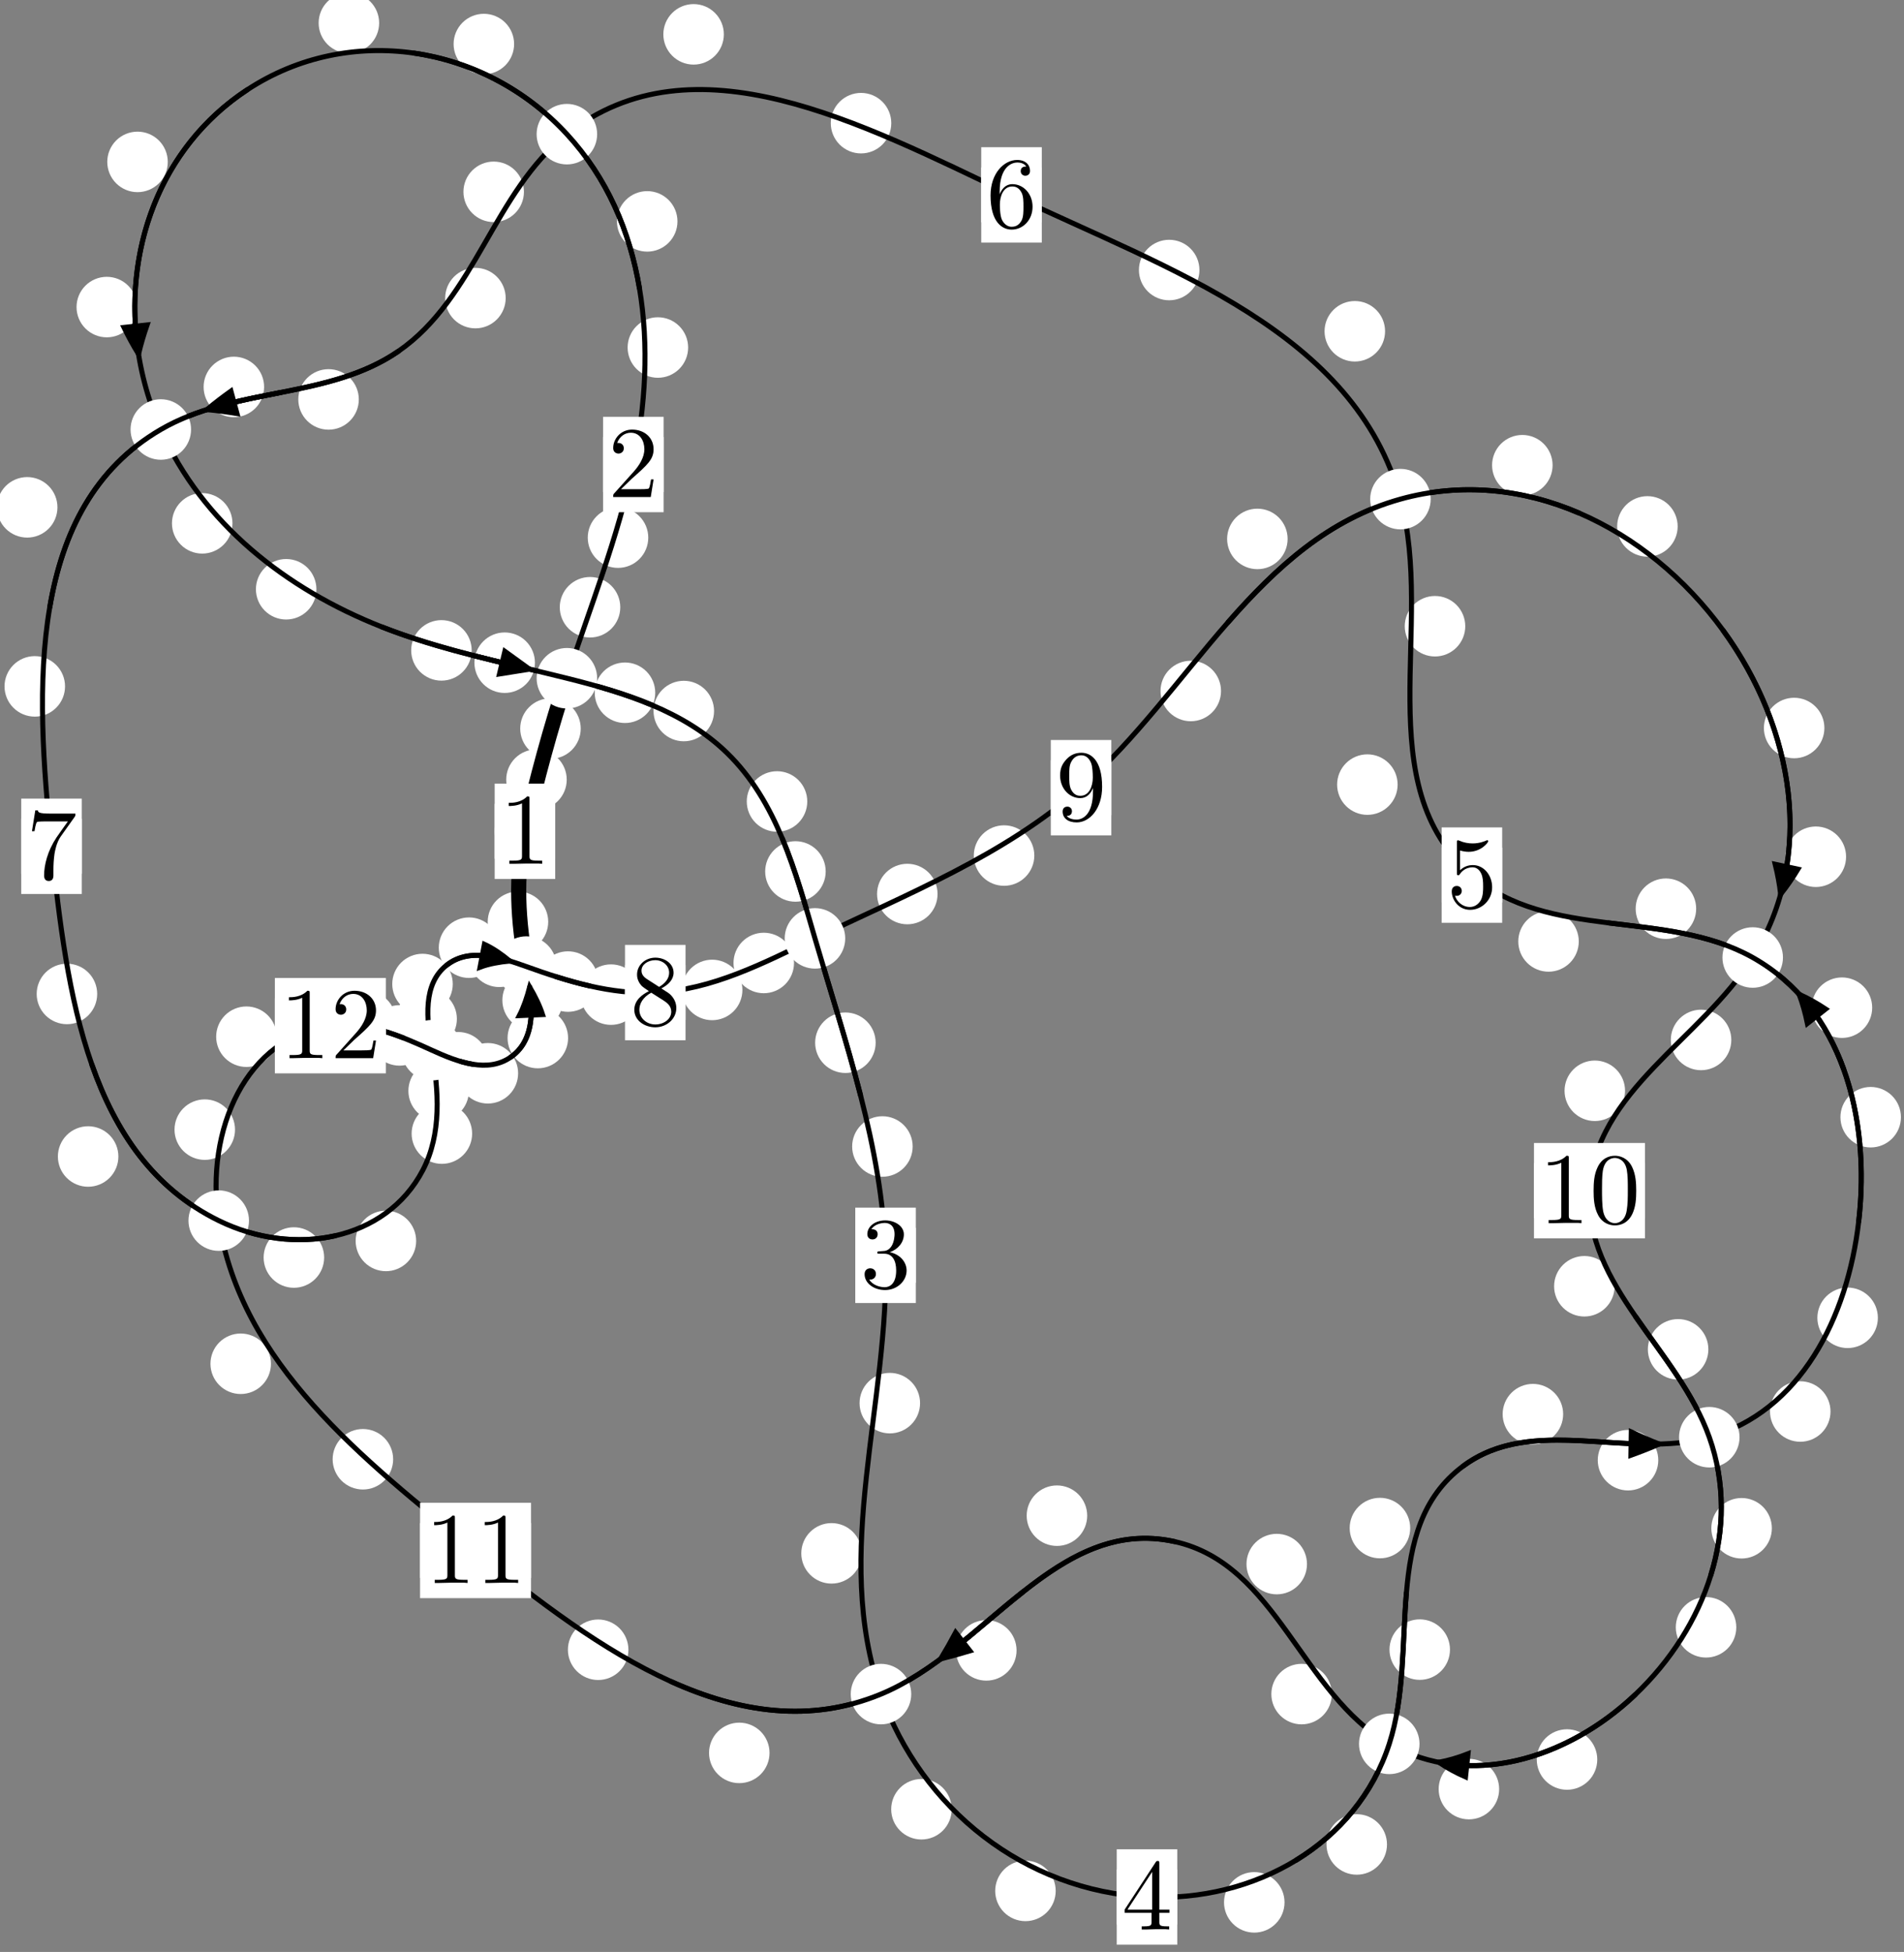 <?xml version="1.0"?>
<!-- Created by MetaPost 1.999 on 2021.07.05:2358 -->
<svg version="1.1" xmlns="http://www.w3.org/2000/svg" xmlns:xlink="http://www.w3.org/1999/xlink" width="188.089" height="192.823" viewBox="0 0 188.089 192.823">
<rect x="0" y="0" width="188.089" height="192.823" fill="#808080" stroke="none"/>
<!-- Original BoundingBox: -56.302109 -125.104782 131.786911 67.718460 -->
  <defs>
    <g transform="scale(0.01,0.01)" id="GLYPHcmr10_48">
      <path style="fill-rule: evenodd;" d="M460 -320C460 -400,455 -480,420 -554C374 -650,292 -666,250 -666C190 -666,117 -640,76 -547C44 -478,39 -400,39 -320C39 -245,43 -155,84 -79C127 2,200 22,249 22C303 22,379 1,423 -94C455 -163,460 -241,460 -320M249 -0C210 -0,151 -25,133 -121C122 -181,122 -273,122 -332C122 -396,122 -462,130 -516C149 -635,224 -644,249 -644C282 -644,348 -626,367 -527C377 -471,377 -395,377 -332C377 -257,377 -189,366 -125C351 -30,294 -0,249 -0"></path>
    </g>
    <g transform="scale(0.01,0.01)" id="GLYPHcmr10_49">
      <path style="fill-rule: evenodd;" d="M294 -640C294 -664,294 -666,271 -666C209 -602,121 -602,89 -602L89 -571C109 -571,168 -571,220 -597L220 -79C220 -43,217 -31,127 -31L95 -31L95 -0L257 -0L130 -3L217 -3L257 -3L297 -3L384 -3L419 -0L419 -31L387 -31C297 -31,294 -42,294 -79"></path>
    </g>
    <g transform="scale(0.01,0.01)" id="GLYPHcmr10_50">
      <path style="fill-rule: evenodd;" d="M127 -77L233 -180C389 -318,449 -372,449 -472C449 -586,359 -666,237 -666C124 -666,50 -574,50 -485C50 -429,100 -429,103 -429C120 -429,155 -441,155 -482C155 -508,137 -534,102 -534C94 -534,92 -534,89 -533C112 -598,166 -635,224 -635C315 -635,358 -554,358 -472C358 -392,308 -313,253 -251L61 -37C50 -26,50 -24,50 -0L421 -0L449 -174L424 -174C419 -144,412 -100,402 -85C395 -77,329 -77,307 -77"></path>
    </g>
    <g transform="scale(0.01,0.01)" id="GLYPHcmr10_51">
      <path style="fill-rule: evenodd;" d="M290 -352C372 -379,430 -449,430 -528C430 -610,342 -666,246 -666C145 -666,69 -606,69 -530C69 -497,91 -478,120 -478C151 -478,171 -500,171 -529C171 -579,124 -579,109 -579C140 -628,206 -641,242 -641C283 -641,338 -619,338 -529C338 -517,336 -459,310 -415C280 -367,246 -364,221 -363C213 -362,189 -360,182 -360C174 -359,167 -358,167 -348C167 -337,174 -337,191 -337L235 -337C317 -337,354 -269,354 -171C354 -35,285 -6,241 -6C198 -6,123 -23,88 -82C123 -77,154 -99,154 -137C154 -173,127 -193,98 -193C74 -193,42 -179,42 -135C42 -44,135 22,244 22C366 22,457 -69,457 -171C457 -253,394 -331,290 -352"></path>
    </g>
    <g transform="scale(0.01,0.01)" id="GLYPHcmr10_52">
      <path style="fill-rule: evenodd;" d="M294 -165L294 -78C294 -42,292 -31,218 -31L197 -31L197 -0L332 -0L238 -3L290 -3L332 -3L374 -3L427 -3L468 -0L468 -31L447 -31C373 -31,371 -42,371 -78L371 -165L471 -165L471 -196L371 -196L371 -651C371 -671,371 -677,355 -677C346 -677,343 -677,335 -665L28 -196L28 -165M300 -196L56 -196L300 -569"></path>
    </g>
    <g transform="scale(0.01,0.01)" id="GLYPHcmr10_53">
      <path style="fill-rule: evenodd;" d="M449 -201C449 -320,367 -420,259 -420C211 -420,168 -404,132 -369L132 -564C152 -558,185 -551,217 -551C340 -551,410 -642,410 -655C410 -661,407 -666,400 -666C399 -666,397 -666,392 -663C372 -654,323 -634,256 -634C216 -634,170 -641,123 -662C115 -665,113 -665,111 -665C101 -665,101 -657,101 -641L101 -345C101 -327,101 -319,115 -319C122 -319,124 -322,128 -328C139 -344,176 -398,257 -398C309 -398,334 -352,342 -334C358 -297,360 -258,360 -208C360 -173,360 -113,336 -71C312 -32,275 -6,229 -6C156 -6,99 -59,82 -118C85 -117,88 -116,99 -116C132 -116,149 -141,149 -165C149 -189,132 -214,99 -214C85 -214,50 -207,50 -161C50 -75,119 22,231 22C347 22,449 -74,449 -201"></path>
    </g>
    <g transform="scale(0.01,0.01)" id="GLYPHcmr10_54">
      <path style="fill-rule: evenodd;" d="M132 -328L132 -352C132 -605,256 -641,307 -641C331 -641,373 -635,395 -601C380 -601,340 -601,340 -556C340 -525,364 -510,386 -510C402 -510,432 -519,432 -558C432 -618,388 -666,305 -666C177 -666,42 -537,42 -316C42 -49,158 22,251 22C362 22,457 -72,457 -204C457 -331,368 -427,257 -427C189 -427,152 -376,132 -328M251 -6C188 -6,158 -66,152 -81C134 -128,134 -208,134 -226C134 -304,166 -404,256 -404C272 -404,318 -404,349 -342C367 -305,367 -254,367 -205C367 -157,367 -107,350 -71C320 -11,274 -6,251 -6"></path>
    </g>
    <g transform="scale(0.01,0.01)" id="GLYPHcmr10_55">
      <path style="fill-rule: evenodd;" d="M476 -609C485 -621,485 -623,485 -644L242 -644C120 -644,118 -657,114 -676L89 -676L56 -470L81 -470C84 -486,93 -549,106 -561C113 -567,191 -567,204 -567L411 -567C400 -551,321 -442,299 -409C209 -274,176 -135,176 -33C176 -23,176 22,222 22C268 22,268 -23,268 -33L268 -84C268 -139,271 -194,279 -248C283 -271,297 -357,341 -419"></path>
    </g>
    <g transform="scale(0.01,0.01)" id="GLYPHcmr10_56">
      <path style="fill-rule: evenodd;" d="M163 -457C117 -487,113 -521,113 -538C113 -599,178 -641,249 -641C322 -641,386 -589,386 -517C386 -460,347 -412,287 -377M309 -362C381 -399,430 -451,430 -517C430 -609,341 -666,250 -666C150 -666,69 -592,69 -499C69 -481,71 -436,113 -389C124 -377,161 -352,186 -335C128 -306,42 -250,42 -151C42 -45,144 22,249 22C362 22,457 -61,457 -168C457 -204,446 -249,408 -291C389 -312,373 -322,309 -362M209 -320L332 -242C360 -223,407 -193,407 -132C407 -58,332 -6,250 -6C164 -6,92 -68,92 -151C92 -209,124 -273,209 -320"></path>
    </g>
    <g transform="scale(0.01,0.01)" id="GLYPHcmr10_57">
      <path style="fill-rule: evenodd;" d="M367 -318L367 -286C367 -52,263 -6,205 -6C188 -6,134 -8,107 -42C151 -42,159 -71,159 -88C159 -119,135 -134,113 -134C97 -134,67 -125,67 -86C67 -19,121 22,206 22C335 22,457 -114,457 -329C457 -598,342 -666,253 -666C198 -666,149 -648,106 -603C65 -558,42 -516,42 -441C42 -316,130 -218,242 -218C303 -218,344 -260,367 -318M243 -241C227 -241,181 -241,150 -304C132 -341,132 -391,132 -440C132 -494,132 -541,153 -578C180 -628,218 -641,253 -641C299 -641,332 -607,349 -562C361 -530,365 -467,365 -421C365 -338,331 -241,243 -241"></path>
    </g>
  </defs>
  <path d="M55.985 77.017C55.985 76.224,55.671 75.464,55.11 74.904C54.55 74.343,53.789 74.028,52.997 74.028C52.204 74.028,51.444 74.343,50.883 74.904C50.323 75.464,50.008 76.224,50.008 77.017C50.008 77.81,50.323 78.57,50.883 79.13C51.444 79.691,52.204 80.006,52.997 80.006C53.789 80.006,54.55 79.691,55.11 79.13C55.671 78.57,55.985 77.81,55.985 77.017Z" style="fill: rgb(100%,100%,100%);stroke: none;"></path>
  <path d="M54.847 82.12C54.847 81.328,54.532 80.568,53.971 80.007C53.411 79.447,52.65 79.132,51.858 79.132C51.065 79.132,50.305 79.447,49.744 80.007C49.184 80.568,48.869 81.328,48.869 82.12C48.869 82.913,49.184 83.673,49.744 84.234C50.305 84.794,51.065 85.109,51.858 85.109C52.65 85.109,53.411 84.794,53.971 84.234C54.532 83.673,54.847 82.913,54.847 82.12Z" style="fill: rgb(100%,100%,100%);stroke: none;"></path>
  <path d="M61.275 59.987C61.275 59.194,60.96 58.434,60.4 57.874C59.84 57.313,59.079 56.998,58.287 56.998C57.494 56.998,56.734 57.313,56.173 57.874C55.613 58.434,55.298 59.194,55.298 59.987C55.298 60.78,55.613 61.54,56.173 62.1C56.734 62.661,57.494 62.976,58.287 62.976C59.079 62.976,59.84 62.661,60.4 62.1C60.96 61.54,61.275 60.78,61.275 59.987Z" style="fill: rgb(100%,100%,100%);stroke: none;"></path>
  <path d="M57.368 71.971C57.368 71.179,57.053 70.418,56.492 69.858C55.932 69.297,55.172 68.982,54.379 68.982C53.586 68.982,52.826 69.297,52.266 69.858C51.705 70.418,51.39 71.179,51.39 71.971C51.39 72.764,51.705 73.524,52.266 74.085C52.826 74.645,53.586 74.96,54.379 74.96C55.172 74.96,55.932 74.645,56.492 74.085C57.053 73.524,57.368 72.764,57.368 71.971Z" style="fill: rgb(100%,100%,100%);stroke: none;"></path>
  <path d="M67.979 34.33C67.979 33.537,67.664 32.777,67.104 32.217C66.543 31.656,65.783 31.341,64.99 31.341C64.198 31.341,63.437 31.656,62.877 32.217C62.316 32.777,62.001 33.537,62.001 34.33C62.001 35.123,62.316 35.883,62.877 36.443C63.437 37.004,64.198 37.319,64.99 37.319C65.783 37.319,66.543 37.004,67.104 36.443C67.664 35.883,67.979 35.123,67.979 34.33Z" style="fill: rgb(100%,100%,100%);stroke: none;"></path>
  <path d="M64.04 53.111C64.04 52.318,63.725 51.558,63.164 50.998C62.604 50.437,61.844 50.122,61.051 50.122C60.258 50.122,59.498 50.437,58.938 50.998C58.377 51.558,58.062 52.318,58.062 53.111C58.062 53.904,58.377 54.664,58.938 55.224C59.498 55.785,60.258 56.1,61.051 56.1C61.844 56.1,62.604 55.785,63.164 55.224C63.725 54.664,64.04 53.904,64.04 53.111Z" style="fill: rgb(100%,100%,100%);stroke: none;"></path>
  <path d="M50.787 4.35C50.787 3.558,50.472 2.798,49.912 2.237C49.351 1.677,48.591 1.362,47.798 1.362C47.006 1.362,46.246 1.677,45.685 2.237C45.125 2.798,44.81 3.558,44.81 4.35C44.81 5.143,45.125 5.903,45.685 6.464C46.246 7.024,47.006 7.339,47.798 7.339C48.591 7.339,49.351 7.024,49.912 6.464C50.472 5.903,50.787 5.143,50.787 4.35Z" style="fill: rgb(100%,100%,100%);stroke: none;"></path>
  <path d="M66.924 21.869C66.924 21.076,66.609 20.316,66.049 19.756C65.488 19.195,64.728 18.88,63.936 18.88C63.143 18.88,62.383 19.195,61.822 19.756C61.262 20.316,60.947 21.076,60.947 21.869C60.947 22.662,61.262 23.422,61.822 23.982C62.383 24.543,63.143 24.858,63.936 24.858C64.728 24.858,65.488 24.543,66.049 23.982C66.609 23.422,66.924 22.662,66.924 21.869Z" style="fill: rgb(100%,100%,100%);stroke: none;"></path>
  <path d="M16.574 15.993C16.574 15.201,16.259 14.44,15.699 13.88C15.138 13.32,14.378 13.005,13.585 13.005C12.793 13.005,12.033 13.32,11.472 13.88C10.912 14.44,10.597 15.201,10.597 15.993C10.597 16.786,10.912 17.546,11.472 18.107C12.033 18.667,12.793 18.982,13.585 18.982C14.378 18.982,15.138 18.667,15.699 18.107C16.259 17.546,16.574 16.786,16.574 15.993Z" style="fill: rgb(100%,100%,100%);stroke: none;"></path>
  <path d="M37.455 2.27C37.455 1.478,37.14 0.717,36.58 0.157C36.019 -0.404,35.259 -0.718,34.466 -0.718C33.674 -0.718,32.913 -0.404,32.353 0.157C31.792 0.717,31.478 1.478,31.478 2.27C31.478 3.063,31.792 3.823,32.353 4.384C32.913 4.944,33.674 5.259,34.466 5.259C35.259 5.259,36.019 4.944,36.58 4.384C37.14 3.823,37.455 3.063,37.455 2.27Z" style="fill: rgb(100%,100%,100%);stroke: none;"></path>
  <path d="M22.965 51.698C22.965 50.905,22.65 50.145,22.089 49.585C21.529 49.024,20.769 48.709,19.976 48.709C19.183 48.709,18.423 49.024,17.863 49.585C17.302 50.145,16.987 50.905,16.987 51.698C16.987 52.491,17.302 53.251,17.863 53.811C18.423 54.372,19.183 54.687,19.976 54.687C20.769 54.687,21.529 54.372,22.089 53.811C22.65 53.251,22.965 52.491,22.965 51.698Z" style="fill: rgb(100%,100%,100%);stroke: none;"></path>
  <path d="M13.539 30.334C13.539 29.541,13.224 28.781,12.663 28.22C12.103 27.66,11.343 27.345,10.55 27.345C9.757 27.345,8.997 27.66,8.437 28.22C7.876 28.781,7.561 29.541,7.561 30.334C7.561 31.126,7.876 31.887,8.437 32.447C8.997 33.008,9.757 33.323,10.55 33.323C11.343 33.323,12.103 33.008,12.663 32.447C13.224 31.887,13.539 31.126,13.539 30.334Z" style="fill: rgb(100%,100%,100%);stroke: none;"></path>
  <path d="M46.597 64.248C46.597 63.455,46.282 62.695,45.722 62.135C45.161 61.574,44.401 61.259,43.609 61.259C42.816 61.259,42.056 61.574,41.495 62.135C40.935 62.695,40.62 63.455,40.62 64.248C40.62 65.041,40.935 65.801,41.495 66.361C42.056 66.922,42.816 67.237,43.609 67.237C44.401 67.237,45.161 66.922,45.722 66.361C46.282 65.801,46.597 65.041,46.597 64.248Z" style="fill: rgb(100%,100%,100%);stroke: none;"></path>
  <path d="M31.258 58.21C31.258 57.418,30.943 56.658,30.383 56.097C29.822 55.537,29.062 55.222,28.269 55.222C27.477 55.222,26.716 55.537,26.156 56.097C25.596 56.658,25.281 57.418,25.281 58.21C25.281 59.003,25.596 59.763,26.156 60.324C26.716 60.884,27.477 61.199,28.269 61.199C29.062 61.199,29.822 60.884,30.383 60.324C30.943 59.763,31.258 59.003,31.258 58.21Z" style="fill: rgb(100%,100%,100%);stroke: none;"></path>
  <path d="M64.728 68.434C64.728 67.641,64.413 66.881,63.853 66.321C63.292 65.76,62.532 65.445,61.739 65.445C60.947 65.445,60.186 65.76,59.626 66.321C59.066 66.881,58.751 67.641,58.751 68.434C58.751 69.227,59.066 69.987,59.626 70.547C60.186 71.108,60.947 71.423,61.739 71.423C62.532 71.423,63.292 71.108,63.853 70.547C64.413 69.987,64.728 69.227,64.728 68.434Z" style="fill: rgb(100%,100%,100%);stroke: none;"></path>
  <path d="M52.844 65.465C52.844 64.672,52.529 63.912,51.969 63.352C51.408 62.791,50.648 62.476,49.855 62.476C49.063 62.476,48.302 62.791,47.742 63.352C47.181 63.912,46.866 64.672,46.866 65.465C46.866 66.258,47.181 67.018,47.742 67.578C48.302 68.139,49.063 68.454,49.855 68.454C50.648 68.454,51.408 68.139,51.969 67.578C52.529 67.018,52.844 66.258,52.844 65.465Z" style="fill: rgb(100%,100%,100%);stroke: none;"></path>
  <path d="M79.747 79.174C79.747 78.381,79.432 77.621,78.872 77.061C78.311 76.5,77.551 76.185,76.759 76.185C75.966 76.185,75.206 76.5,74.645 77.061C74.085 77.621,73.77 78.381,73.77 79.174C73.77 79.967,74.085 80.727,74.645 81.287C75.206 81.848,75.966 82.163,76.759 82.163C77.551 82.163,78.311 81.848,78.872 81.287C79.432 80.727,79.747 79.967,79.747 79.174Z" style="fill: rgb(100%,100%,100%);stroke: none;"></path>
  <path d="M70.539 70.24C70.539 69.447,70.224 68.687,69.663 68.126C69.103 67.566,68.343 67.251,67.55 67.251C66.757 67.251,65.997 67.566,65.437 68.126C64.876 68.687,64.561 69.447,64.561 70.24C64.561 71.032,64.876 71.792,65.437 72.353C65.997 72.913,66.757 73.228,67.55 73.228C68.343 73.228,69.103 72.913,69.663 72.353C70.224 71.792,70.539 71.032,70.539 70.24Z" style="fill: rgb(100%,100%,100%);stroke: none;"></path>
  <path d="M86.503 103.006C86.503 102.213,86.188 101.453,85.628 100.893C85.067 100.332,84.307 100.017,83.514 100.017C82.721 100.017,81.961 100.332,81.401 100.893C80.84 101.453,80.525 102.213,80.525 103.006C80.525 103.799,80.84 104.559,81.401 105.119C81.961 105.68,82.721 105.995,83.514 105.995C84.307 105.995,85.067 105.68,85.628 105.119C86.188 104.559,86.503 103.799,86.503 103.006Z" style="fill: rgb(100%,100%,100%);stroke: none;"></path>
  <path d="M81.567 86.088C81.567 85.296,81.252 84.535,80.692 83.975C80.131 83.414,79.371 83.099,78.578 83.099C77.786 83.099,77.025 83.414,76.465 83.975C75.904 84.535,75.589 85.296,75.589 86.088C75.589 86.881,75.904 87.641,76.465 88.202C77.025 88.762,77.786 89.077,78.578 89.077C79.371 89.077,80.131 88.762,80.692 88.202C81.252 87.641,81.567 86.881,81.567 86.088Z" style="fill: rgb(100%,100%,100%);stroke: none;"></path>
  <path d="M90.89 138.609C90.89 137.816,90.576 137.056,90.015 136.496C89.455 135.935,88.694 135.62,87.902 135.62C87.109 135.62,86.349 135.935,85.788 136.496C85.228 137.056,84.913 137.816,84.913 138.609C84.913 139.402,85.228 140.162,85.788 140.722C86.349 141.283,87.109 141.598,87.902 141.598C88.694 141.598,89.455 141.283,90.015 140.722C90.576 140.162,90.89 139.402,90.89 138.609Z" style="fill: rgb(100%,100%,100%);stroke: none;"></path>
  <path d="M90.159 113.257C90.159 112.464,89.844 111.704,89.283 111.144C88.723 110.583,87.963 110.268,87.17 110.268C86.377 110.268,85.617 110.583,85.057 111.144C84.496 111.704,84.181 112.464,84.181 113.257C84.181 114.05,84.496 114.81,85.057 115.37C85.617 115.931,86.377 116.246,87.17 116.246C87.963 116.246,88.723 115.931,89.283 115.37C89.844 114.81,90.159 114.05,90.159 113.257Z" style="fill: rgb(100%,100%,100%);stroke: none;"></path>
  <path d="M94.015 178.727C94.015 177.934,93.7 177.174,93.139 176.613C92.579 176.053,91.819 175.738,91.026 175.738C90.233 175.738,89.473 176.053,88.913 176.613C88.352 177.174,88.037 177.934,88.037 178.727C88.037 179.519,88.352 180.279,88.913 180.84C89.473 181.4,90.233 181.715,91.026 181.715C91.819 181.715,92.579 181.4,93.139 180.84C93.7 180.279,94.015 179.519,94.015 178.727Z" style="fill: rgb(100%,100%,100%);stroke: none;"></path>
  <path d="M85.133 153.448C85.133 152.655,84.818 151.895,84.258 151.335C83.697 150.774,82.937 150.459,82.144 150.459C81.352 150.459,80.591 150.774,80.031 151.335C79.471 151.895,79.156 152.655,79.156 153.448C79.156 154.241,79.471 155.001,80.031 155.561C80.591 156.122,81.352 156.437,82.144 156.437C82.937 156.437,83.697 156.122,84.258 155.561C84.818 155.001,85.133 154.241,85.133 153.448Z" style="fill: rgb(100%,100%,100%);stroke: none;"></path>
  <path d="M126.894 187.925C126.894 187.132,126.579 186.372,126.018 185.812C125.458 185.251,124.698 184.936,123.905 184.936C123.112 184.936,122.352 185.251,121.792 185.812C121.231 186.372,120.916 187.132,120.916 187.925C120.916 188.718,121.231 189.478,121.792 190.038C122.352 190.599,123.112 190.914,123.905 190.914C124.698 190.914,125.458 190.599,126.018 190.038C126.579 189.478,126.894 188.718,126.894 187.925Z" style="fill: rgb(100%,100%,100%);stroke: none;"></path>
  <path d="M104.289 186.794C104.289 186.001,103.974 185.241,103.414 184.68C102.854 184.12,102.093 183.805,101.301 183.805C100.508 183.805,99.748 184.12,99.187 184.68C98.627 185.241,98.312 186.001,98.312 186.794C98.312 187.586,98.627 188.347,99.187 188.907C99.748 189.468,100.508 189.782,101.301 189.782C102.093 189.782,102.854 189.468,103.414 188.907C103.974 188.347,104.289 187.586,104.289 186.794Z" style="fill: rgb(100%,100%,100%);stroke: none;"></path>
  <path d="M143.239 162.957C143.239 162.164,142.924 161.404,142.364 160.843C141.804 160.283,141.043 159.968,140.251 159.968C139.458 159.968,138.698 160.283,138.137 160.843C137.577 161.404,137.262 162.164,137.262 162.957C137.262 163.749,137.577 164.51,138.137 165.07C138.698 165.631,139.458 165.946,140.251 165.946C141.043 165.946,141.804 165.631,142.364 165.07C142.924 164.51,143.239 163.749,143.239 162.957Z" style="fill: rgb(100%,100%,100%);stroke: none;"></path>
  <path d="M137.016 182.205C137.016 181.412,136.701 180.652,136.141 180.092C135.58 179.531,134.82 179.216,134.028 179.216C133.235 179.216,132.475 179.531,131.914 180.092C131.354 180.652,131.039 181.412,131.039 182.205C131.039 182.998,131.354 183.758,131.914 184.318C132.475 184.879,133.235 185.194,134.028 185.194C134.82 185.194,135.58 184.879,136.141 184.318C136.701 183.758,137.016 182.998,137.016 182.205Z" style="fill: rgb(100%,100%,100%);stroke: none;"></path>
  <path d="M154.418 139.696C154.418 138.904,154.103 138.144,153.543 137.583C152.982 137.023,152.222 136.708,151.43 136.708C150.637 136.708,149.877 137.023,149.316 137.583C148.756 138.144,148.441 138.904,148.441 139.696C148.441 140.489,148.756 141.249,149.316 141.81C149.877 142.37,150.637 142.685,151.43 142.685C152.222 142.685,152.982 142.37,153.543 141.81C154.103 141.249,154.418 140.489,154.418 139.696Z" style="fill: rgb(100%,100%,100%);stroke: none;"></path>
  <path d="M139.308 150.95C139.308 150.158,138.993 149.398,138.432 148.837C137.872 148.277,137.112 147.962,136.319 147.962C135.526 147.962,134.766 148.277,134.206 148.837C133.645 149.398,133.33 150.158,133.33 150.95C133.33 151.743,133.645 152.503,134.206 153.064C134.766 153.624,135.526 153.939,136.319 153.939C137.112 153.939,137.872 153.624,138.432 153.064C138.993 152.503,139.308 151.743,139.308 150.95Z" style="fill: rgb(100%,100%,100%);stroke: none;"></path>
  <path d="M180.829 139.437C180.829 138.644,180.514 137.884,179.954 137.323C179.393 136.763,178.633 136.448,177.841 136.448C177.048 136.448,176.288 136.763,175.727 137.323C175.167 137.884,174.852 138.644,174.852 139.437C174.852 140.229,175.167 140.989,175.727 141.55C176.288 142.11,177.048 142.425,177.841 142.425C178.633 142.425,179.393 142.11,179.954 141.55C180.514 140.989,180.829 140.229,180.829 139.437Z" style="fill: rgb(100%,100%,100%);stroke: none;"></path>
  <path d="M163.814 144.245C163.814 143.452,163.499 142.692,162.939 142.132C162.378 141.571,161.618 141.256,160.825 141.256C160.033 141.256,159.272 141.571,158.712 142.132C158.151 142.692,157.836 143.452,157.836 144.245C157.836 145.038,158.151 145.798,158.712 146.358C159.272 146.919,160.033 147.234,160.825 147.234C161.618 147.234,162.378 146.919,162.939 146.358C163.499 145.798,163.814 145.038,163.814 144.245Z" style="fill: rgb(100%,100%,100%);stroke: none;"></path>
  <path d="M187.787 110.363C187.787 109.571,187.472 108.811,186.911 108.25C186.351 107.69,185.591 107.375,184.798 107.375C184.005 107.375,183.245 107.69,182.685 108.25C182.124 108.811,181.809 109.571,181.809 110.363C181.809 111.156,182.124 111.916,182.685 112.477C183.245 113.037,184.005 113.352,184.798 113.352C185.591 113.352,186.351 113.037,186.911 112.477C187.472 111.916,187.787 111.156,187.787 110.363Z" style="fill: rgb(100%,100%,100%);stroke: none;"></path>
  <path d="M185.508 130.181C185.508 129.388,185.193 128.628,184.633 128.067C184.072 127.507,183.312 127.192,182.519 127.192C181.727 127.192,180.967 127.507,180.406 128.067C179.846 128.628,179.531 129.388,179.531 130.181C179.531 130.973,179.846 131.734,180.406 132.294C180.967 132.855,181.727 133.169,182.519 133.169C183.312 133.169,184.072 132.855,184.633 132.294C185.193 131.734,185.508 130.973,185.508 130.181Z" style="fill: rgb(100%,100%,100%);stroke: none;"></path>
  <path d="M167.558 89.767C167.558 88.974,167.243 88.214,166.683 87.654C166.122 87.093,165.362 86.778,164.569 86.778C163.777 86.778,163.016 87.093,162.456 87.654C161.895 88.214,161.581 88.974,161.581 89.767C161.581 90.56,161.895 91.32,162.456 91.88C163.016 92.441,163.777 92.756,164.569 92.756C165.362 92.756,166.122 92.441,166.683 91.88C167.243 91.32,167.558 90.56,167.558 89.767Z" style="fill: rgb(100%,100%,100%);stroke: none;"></path>
  <path d="M184.947 99.544C184.947 98.752,184.632 97.991,184.072 97.431C183.511 96.87,182.751 96.556,181.959 96.556C181.166 96.556,180.406 96.87,179.845 97.431C179.285 97.991,178.97 98.752,178.97 99.544C178.97 100.337,179.285 101.097,179.845 101.658C180.406 102.218,181.166 102.533,181.959 102.533C182.751 102.533,183.511 102.218,184.072 101.658C184.632 101.097,184.947 100.337,184.947 99.544Z" style="fill: rgb(100%,100%,100%);stroke: none;"></path>
  <path d="M138.067 77.507C138.067 76.714,137.752 75.954,137.191 75.393C136.631 74.833,135.871 74.518,135.078 74.518C134.285 74.518,133.525 74.833,132.965 75.393C132.404 75.954,132.089 76.714,132.089 77.507C132.089 78.299,132.404 79.06,132.965 79.62C133.525 80.181,134.285 80.496,135.078 80.496C135.871 80.496,136.631 80.181,137.191 79.62C137.752 79.06,138.067 78.299,138.067 77.507Z" style="fill: rgb(100%,100%,100%);stroke: none;"></path>
  <path d="M155.962 93.001C155.962 92.208,155.647 91.448,155.087 90.887C154.526 90.327,153.766 90.012,152.973 90.012C152.181 90.012,151.42 90.327,150.86 90.887C150.299 91.448,149.985 92.208,149.985 93.001C149.985 93.793,150.299 94.554,150.86 95.114C151.42 95.675,152.181 95.99,152.973 95.99C153.766 95.99,154.526 95.675,155.087 95.114C155.647 94.554,155.962 93.793,155.962 93.001Z" style="fill: rgb(100%,100%,100%);stroke: none;"></path>
  <path d="M136.826 32.725C136.826 31.933,136.511 31.172,135.95 30.612C135.39 30.051,134.63 29.737,133.837 29.737C133.044 29.737,132.284 30.051,131.724 30.612C131.163 31.172,130.848 31.933,130.848 32.725C130.848 33.518,131.163 34.278,131.724 34.839C132.284 35.399,133.044 35.714,133.837 35.714C134.63 35.714,135.39 35.399,135.95 34.839C136.511 34.278,136.826 33.518,136.826 32.725Z" style="fill: rgb(100%,100%,100%);stroke: none;"></path>
  <path d="M144.748 61.862C144.748 61.07,144.433 60.31,143.872 59.749C143.312 59.189,142.552 58.874,141.759 58.874C140.966 58.874,140.206 59.189,139.646 59.749C139.085 60.31,138.77 61.07,138.77 61.862C138.77 62.655,139.085 63.415,139.646 63.976C140.206 64.536,140.966 64.851,141.759 64.851C142.552 64.851,143.312 64.536,143.872 63.976C144.433 63.415,144.748 62.655,144.748 61.862Z" style="fill: rgb(100%,100%,100%);stroke: none;"></path>
  <path d="M88.046 12.167C88.046 11.374,87.731 10.614,87.171 10.054C86.61 9.493,85.85 9.178,85.057 9.178C84.265 9.178,83.504 9.493,82.944 10.054C82.384 10.614,82.069 11.374,82.069 12.167C82.069 12.96,82.384 13.72,82.944 14.28C83.504 14.841,84.265 15.156,85.057 15.156C85.85 15.156,86.61 14.841,87.171 14.28C87.731 13.72,88.046 12.96,88.046 12.167Z" style="fill: rgb(100%,100%,100%);stroke: none;"></path>
  <path d="M118.488 26.675C118.488 25.883,118.173 25.122,117.612 24.562C117.052 24.001,116.292 23.687,115.499 23.687C114.706 23.687,113.946 24.001,113.386 24.562C112.825 25.122,112.51 25.883,112.51 26.675C112.51 27.468,112.825 28.228,113.386 28.789C113.946 29.349,114.706 29.664,115.499 29.664C116.292 29.664,117.052 29.349,117.612 28.789C118.173 28.228,118.488 27.468,118.488 26.675Z" style="fill: rgb(100%,100%,100%);stroke: none;"></path>
  <path d="M51.758 18.95C51.758 18.157,51.443 17.397,50.883 16.836C50.323 16.276,49.562 15.961,48.77 15.961C47.977 15.961,47.217 16.276,46.656 16.836C46.096 17.397,45.781 18.157,45.781 18.95C45.781 19.742,46.096 20.503,46.656 21.063C47.217 21.624,47.977 21.939,48.77 21.939C49.562 21.939,50.323 21.624,50.883 21.063C51.443 20.503,51.758 19.742,51.758 18.95Z" style="fill: rgb(100%,100%,100%);stroke: none;"></path>
  <path d="M71.507 3.393C71.507 2.6,71.192 1.84,70.631 1.28C70.071 0.719,69.311 0.404,68.518 0.404C67.725 0.404,66.965 0.719,66.405 1.28C65.844 1.84,65.529 2.6,65.529 3.393C65.529 4.186,65.844 4.946,66.405 5.506C66.965 6.067,67.725 6.382,68.518 6.382C69.311 6.382,70.071 6.067,70.631 5.506C71.192 4.946,71.507 4.186,71.507 3.393Z" style="fill: rgb(100%,100%,100%);stroke: none;"></path>
  <path d="M35.446 39.457C35.446 38.665,35.131 37.904,34.57 37.344C34.01 36.783,33.249 36.468,32.457 36.468C31.664 36.468,30.904 36.783,30.343 37.344C29.783 37.904,29.468 38.665,29.468 39.457C29.468 40.25,29.783 41.01,30.343 41.571C30.904 42.131,31.664 42.446,32.457 42.446C33.249 42.446,34.01 42.131,34.57 41.571C35.131 41.01,35.446 40.25,35.446 39.457Z" style="fill: rgb(100%,100%,100%);stroke: none;"></path>
  <path d="M49.955 29.448C49.955 28.655,49.64 27.895,49.079 27.334C48.519 26.774,47.759 26.459,46.966 26.459C46.173 26.459,45.413 26.774,44.853 27.334C44.292 27.895,43.977 28.655,43.977 29.448C43.977 30.24,44.292 31,44.853 31.561C45.413 32.121,46.173 32.436,46.966 32.436C47.759 32.436,48.519 32.121,49.079 31.561C49.64 31,49.955 30.24,49.955 29.448Z" style="fill: rgb(100%,100%,100%);stroke: none;"></path>
  <path d="M5.675 50.118C5.675 49.325,5.36 48.565,4.8 48.004C4.239 47.444,3.479 47.129,2.687 47.129C1.894 47.129,1.134 47.444,0.573 48.004C0.013 48.565,-0.302 49.325,-0.302 50.118C-0.302 50.91,0.013 51.671,0.573 52.231C1.134 52.792,1.894 53.107,2.687 53.107C3.479 53.107,4.239 52.792,4.8 52.231C5.36 51.671,5.675 50.91,5.675 50.118Z" style="fill: rgb(100%,100%,100%);stroke: none;"></path>
  <path d="M26.091 38.224C26.091 37.432,25.776 36.671,25.216 36.111C24.655 35.55,23.895 35.235,23.102 35.235C22.31 35.235,21.55 35.55,20.989 36.111C20.429 36.671,20.114 37.432,20.114 38.224C20.114 39.017,20.429 39.777,20.989 40.338C21.55 40.898,22.31 41.213,23.102 41.213C23.895 41.213,24.655 40.898,25.216 40.338C25.776 39.777,26.091 39.017,26.091 38.224Z" style="fill: rgb(100%,100%,100%);stroke: none;"></path>
  <path d="M9.601 98.187C9.601 97.394,9.286 96.634,8.726 96.073C8.165 95.513,7.405 95.198,6.613 95.198C5.82 95.198,5.06 95.513,4.499 96.073C3.939 96.634,3.624 97.394,3.624 98.187C3.624 98.979,3.939 99.74,4.499 100.3C5.06 100.861,5.82 101.176,6.613 101.176C7.405 101.176,8.165 100.861,8.726 100.3C9.286 99.74,9.601 98.979,9.601 98.187Z" style="fill: rgb(100%,100%,100%);stroke: none;"></path>
  <path d="M6.425 67.804C6.425 67.011,6.11 66.251,5.549 65.691C4.989 65.13,4.229 64.815,3.436 64.815C2.643 64.815,1.883 65.13,1.323 65.691C0.762 66.251,0.447 67.011,0.447 67.804C0.447 68.597,0.762 69.357,1.323 69.917C1.883 70.478,2.643 70.793,3.436 70.793C4.229 70.793,4.989 70.478,5.549 69.917C6.11 69.357,6.425 68.597,6.425 67.804Z" style="fill: rgb(100%,100%,100%);stroke: none;"></path>
  <path d="M32.021 124.225C32.021 123.432,31.706 122.672,31.145 122.112C30.585 121.551,29.825 121.236,29.032 121.236C28.239 121.236,27.479 121.551,26.919 122.112C26.358 122.672,26.043 123.432,26.043 124.225C26.043 125.018,26.358 125.778,26.919 126.338C27.479 126.899,28.239 127.214,29.032 127.214C29.825 127.214,30.585 126.899,31.145 126.338C31.706 125.778,32.021 125.018,32.021 124.225Z" style="fill: rgb(100%,100%,100%);stroke: none;"></path>
  <path d="M11.695 114.246C11.695 113.453,11.38 112.693,10.82 112.132C10.26 111.572,9.499 111.257,8.707 111.257C7.914 111.257,7.154 111.572,6.593 112.132C6.033 112.693,5.718 113.453,5.718 114.246C5.718 115.038,6.033 115.799,6.593 116.359C7.154 116.92,7.914 117.234,8.707 117.234C9.499 117.234,10.26 116.92,10.82 116.359C11.38 115.799,11.695 115.038,11.695 114.246Z" style="fill: rgb(100%,100%,100%);stroke: none;"></path>
  <path d="M46.64 111.984C46.64 111.191,46.326 110.431,45.765 109.87C45.205 109.31,44.444 108.995,43.652 108.995C42.859 108.995,42.099 109.31,41.538 109.87C40.978 110.431,40.663 111.191,40.663 111.984C40.663 112.776,40.978 113.536,41.538 114.097C42.099 114.657,42.859 114.972,43.652 114.972C44.444 114.972,45.205 114.657,45.765 114.097C46.326 113.536,46.64 112.776,46.64 111.984Z" style="fill: rgb(100%,100%,100%);stroke: none;"></path>
  <path d="M41.11 122.586C41.11 121.793,40.795 121.033,40.235 120.473C39.674 119.912,38.914 119.597,38.121 119.597C37.329 119.597,36.569 119.912,36.008 120.473C35.448 121.033,35.133 121.793,35.133 122.586C35.133 123.379,35.448 124.139,36.008 124.699C36.569 125.26,37.329 125.575,38.121 125.575C38.914 125.575,39.674 125.26,40.235 124.699C40.795 124.139,41.11 123.379,41.11 122.586Z" style="fill: rgb(100%,100%,100%);stroke: none;"></path>
  <path d="M45.133 100.655C45.133 99.862,44.818 99.102,44.258 98.542C43.697 97.981,42.937 97.666,42.144 97.666C41.352 97.666,40.591 97.981,40.031 98.542C39.471 99.102,39.156 99.862,39.156 100.655C39.156 101.448,39.471 102.208,40.031 102.768C40.591 103.329,41.352 103.644,42.144 103.644C42.937 103.644,43.697 103.329,44.258 102.768C44.818 102.208,45.133 101.448,45.133 100.655Z" style="fill: rgb(100%,100%,100%);stroke: none;"></path>
  <path d="M46.321 107.762C46.321 106.97,46.006 106.21,45.446 105.649C44.885 105.089,44.125 104.774,43.332 104.774C42.54 104.774,41.779 105.089,41.219 105.649C40.658 106.21,40.344 106.97,40.344 107.762C40.344 108.555,40.658 109.315,41.219 109.876C41.779 110.436,42.54 110.751,43.332 110.751C44.125 110.751,44.885 110.436,45.446 109.876C46.006 109.315,46.321 108.555,46.321 107.762Z" style="fill: rgb(100%,100%,100%);stroke: none;"></path>
  <path d="M49.324 93.618C49.324 92.825,49.009 92.065,48.448 91.505C47.888 90.944,47.127 90.629,46.335 90.629C45.542 90.629,44.782 90.944,44.221 91.505C43.661 92.065,43.346 92.825,43.346 93.618C43.346 94.411,43.661 95.171,44.221 95.731C44.782 96.292,45.542 96.607,46.335 96.607C47.127 96.607,47.888 96.292,48.448 95.731C49.009 95.171,49.324 94.411,49.324 93.618Z" style="fill: rgb(100%,100%,100%);stroke: none;"></path>
  <path d="M44.727 97.207C44.727 96.414,44.412 95.654,43.851 95.093C43.291 94.533,42.531 94.218,41.738 94.218C40.945 94.218,40.185 94.533,39.625 95.093C39.064 95.654,38.749 96.414,38.749 97.207C38.749 97.999,39.064 98.76,39.625 99.32C40.185 99.881,40.945 100.195,41.738 100.195C42.531 100.195,43.291 99.881,43.851 99.32C44.412 98.76,44.727 97.999,44.727 97.207Z" style="fill: rgb(100%,100%,100%);stroke: none;"></path>
  <path d="M59.097 96.964C59.097 96.171,58.782 95.411,58.221 94.851C57.661 94.29,56.901 93.975,56.108 93.975C55.315 93.975,54.555 94.29,53.995 94.851C53.434 95.411,53.119 96.171,53.119 96.964C53.119 97.757,53.434 98.517,53.995 99.077C54.555 99.638,55.315 99.953,56.108 99.953C56.901 99.953,57.661 99.638,58.221 99.077C58.782 98.517,59.097 97.757,59.097 96.964Z" style="fill: rgb(100%,100%,100%);stroke: none;"></path>
  <path d="M52.31 94.52C52.31 93.727,51.995 92.967,51.435 92.406C50.874 91.846,50.114 91.531,49.321 91.531C48.529 91.531,47.768 91.846,47.208 92.406C46.648 92.967,46.333 93.727,46.333 94.52C46.333 95.312,46.648 96.073,47.208 96.633C47.768 97.193,48.529 97.508,49.321 97.508C50.114 97.508,50.874 97.193,51.435 96.633C51.995 96.073,52.31 95.312,52.31 94.52Z" style="fill: rgb(100%,100%,100%);stroke: none;"></path>
  <path d="M73.34 97.792C73.34 96.999,73.025 96.239,72.464 95.678C71.904 95.118,71.143 94.803,70.351 94.803C69.558 94.803,68.798 95.118,68.237 95.678C67.677 96.239,67.362 96.999,67.362 97.792C67.362 98.584,67.677 99.345,68.237 99.905C68.798 100.465,69.558 100.78,70.351 100.78C71.143 100.78,71.904 100.465,72.464 99.905C73.025 99.345,73.34 98.584,73.34 97.792Z" style="fill: rgb(100%,100%,100%);stroke: none;"></path>
  <path d="M63.346 98.255C63.346 97.462,63.031 96.702,62.47 96.141C61.91 95.581,61.15 95.266,60.357 95.266C59.564 95.266,58.804 95.581,58.244 96.141C57.683 96.702,57.368 97.462,57.368 98.255C57.368 99.047,57.683 99.807,58.244 100.368C58.804 100.928,59.564 101.243,60.357 101.243C61.15 101.243,61.91 100.928,62.47 100.368C63.031 99.807,63.346 99.047,63.346 98.255Z" style="fill: rgb(100%,100%,100%);stroke: none;"></path>
  <path d="M92.618 88.317C92.618 87.525,92.303 86.765,91.743 86.204C91.182 85.644,90.422 85.329,89.629 85.329C88.837 85.329,88.077 85.644,87.516 86.204C86.956 86.765,86.641 87.525,86.641 88.317C86.641 89.11,86.956 89.87,87.516 90.431C88.077 90.991,88.837 91.306,89.629 91.306C90.422 91.306,91.182 90.991,91.743 90.431C92.303 89.87,92.618 89.11,92.618 88.317Z" style="fill: rgb(100%,100%,100%);stroke: none;"></path>
  <path d="M78.438 95.128C78.438 94.335,78.123 93.575,77.562 93.014C77.002 92.454,76.242 92.139,75.449 92.139C74.656 92.139,73.896 92.454,73.336 93.014C72.775 93.575,72.46 94.335,72.46 95.128C72.46 95.92,72.775 96.681,73.336 97.241C73.896 97.801,74.656 98.116,75.449 98.116C76.242 98.116,77.002 97.801,77.562 97.241C78.123 96.681,78.438 95.92,78.438 95.128Z" style="fill: rgb(100%,100%,100%);stroke: none;"></path>
  <path d="M120.62 68.26C120.62 67.467,120.306 66.707,119.745 66.147C119.185 65.586,118.424 65.271,117.632 65.271C116.839 65.271,116.079 65.586,115.518 66.147C114.958 66.707,114.643 67.467,114.643 68.26C114.643 69.053,114.958 69.813,115.518 70.373C116.079 70.934,116.839 71.249,117.632 71.249C118.424 71.249,119.185 70.934,119.745 70.373C120.306 69.813,120.62 69.053,120.62 68.26Z" style="fill: rgb(100%,100%,100%);stroke: none;"></path>
  <path d="M102.176 84.516C102.176 83.724,101.861 82.963,101.301 82.403C100.74 81.843,99.98 81.528,99.187 81.528C98.395 81.528,97.635 81.843,97.074 82.403C96.514 82.963,96.199 83.724,96.199 84.516C96.199 85.309,96.514 86.069,97.074 86.63C97.635 87.19,98.395 87.505,99.187 87.505C99.98 87.505,100.74 87.19,101.301 86.63C101.861 86.069,102.176 85.309,102.176 84.516Z" style="fill: rgb(100%,100%,100%);stroke: none;"></path>
  <path d="M153.375 45.956C153.375 45.163,153.06 44.403,152.499 43.843C151.939 43.282,151.179 42.967,150.386 42.967C149.593 42.967,148.833 43.282,148.273 43.843C147.712 44.403,147.397 45.163,147.397 45.956C147.397 46.749,147.712 47.509,148.273 48.069C148.833 48.63,149.593 48.945,150.386 48.945C151.179 48.945,151.939 48.63,152.499 48.069C153.06 47.509,153.375 46.749,153.375 45.956Z" style="fill: rgb(100%,100%,100%);stroke: none;"></path>
  <path d="M127.199 53.238C127.199 52.445,126.884 51.685,126.324 51.124C125.763 50.564,125.003 50.249,124.211 50.249C123.418 50.249,122.658 50.564,122.097 51.124C121.537 51.685,121.222 52.445,121.222 53.238C121.222 54.03,121.537 54.79,122.097 55.351C122.658 55.911,123.418 56.226,124.211 56.226C125.003 56.226,125.763 55.911,126.324 55.351C126.884 54.79,127.199 54.03,127.199 53.238Z" style="fill: rgb(100%,100%,100%);stroke: none;"></path>
  <path d="M180.225 71.917C180.225 71.124,179.91 70.364,179.35 69.804C178.789 69.243,178.029 68.928,177.236 68.928C176.444 68.928,175.684 69.243,175.123 69.804C174.563 70.364,174.248 71.124,174.248 71.917C174.248 72.71,174.563 73.47,175.123 74.03C175.684 74.591,176.444 74.906,177.236 74.906C178.029 74.906,178.789 74.591,179.35 74.03C179.91 73.47,180.225 72.71,180.225 71.917Z" style="fill: rgb(100%,100%,100%);stroke: none;"></path>
  <path d="M165.73 52.002C165.73 51.209,165.416 50.449,164.855 49.888C164.295 49.328,163.534 49.013,162.742 49.013C161.949 49.013,161.189 49.328,160.628 49.888C160.068 50.449,159.753 51.209,159.753 52.002C159.753 52.794,160.068 53.554,160.628 54.115C161.189 54.675,161.949 54.99,162.742 54.99C163.534 54.99,164.295 54.675,164.855 54.115C165.416 53.554,165.73 52.794,165.73 52.002Z" style="fill: rgb(100%,100%,100%);stroke: none;"></path>
  <path d="M171.03 102.731C171.03 101.938,170.715 101.178,170.155 100.618C169.594 100.057,168.834 99.742,168.041 99.742C167.249 99.742,166.489 100.057,165.928 100.618C165.368 101.178,165.053 101.938,165.053 102.731C165.053 103.524,165.368 104.284,165.928 104.844C166.489 105.405,167.249 105.72,168.041 105.72C168.834 105.72,169.594 105.405,170.155 104.844C170.715 104.284,171.03 103.524,171.03 102.731Z" style="fill: rgb(100%,100%,100%);stroke: none;"></path>
  <path d="M182.368 84.634C182.368 83.841,182.053 83.081,181.493 82.521C180.932 81.96,180.172 81.645,179.379 81.645C178.587 81.645,177.826 81.96,177.266 82.521C176.706 83.081,176.391 83.841,176.391 84.634C176.391 85.427,176.706 86.187,177.266 86.747C177.826 87.308,178.587 87.623,179.379 87.623C180.172 87.623,180.932 87.308,181.493 86.747C182.053 86.187,182.368 85.427,182.368 84.634Z" style="fill: rgb(100%,100%,100%);stroke: none;"></path>
  <path d="M159.502 127.064C159.502 126.271,159.187 125.511,158.626 124.95C158.066 124.39,157.306 124.075,156.513 124.075C155.72 124.075,154.96 124.39,154.4 124.95C153.839 125.511,153.524 126.271,153.524 127.064C153.524 127.856,153.839 128.617,154.4 129.177C154.96 129.737,155.72 130.052,156.513 130.052C157.306 130.052,158.066 129.737,158.626 129.177C159.187 128.617,159.502 127.856,159.502 127.064Z" style="fill: rgb(100%,100%,100%);stroke: none;"></path>
  <path d="M160.533 107.753C160.533 106.961,160.218 106.201,159.658 105.64C159.097 105.08,158.337 104.765,157.545 104.765C156.752 104.765,155.992 105.08,155.431 105.64C154.871 106.201,154.556 106.961,154.556 107.753C154.556 108.546,154.871 109.306,155.431 109.867C155.992 110.427,156.752 110.742,157.545 110.742C158.337 110.742,159.097 110.427,159.658 109.867C160.218 109.306,160.533 108.546,160.533 107.753Z" style="fill: rgb(100%,100%,100%);stroke: none;"></path>
  <path d="M175.035 150.969C175.035 150.177,174.72 149.416,174.159 148.856C173.599 148.296,172.839 147.981,172.046 147.981C171.253 147.981,170.493 148.296,169.933 148.856C169.372 149.416,169.057 150.177,169.057 150.969C169.057 151.762,169.372 152.522,169.933 153.083C170.493 153.643,171.253 153.958,172.046 153.958C172.839 153.958,173.599 153.643,174.159 153.083C174.72 152.522,175.035 151.762,175.035 150.969Z" style="fill: rgb(100%,100%,100%);stroke: none;"></path>
  <path d="M168.763 133.295C168.763 132.502,168.448 131.742,167.887 131.181C167.327 130.621,166.567 130.306,165.774 130.306C164.981 130.306,164.221 130.621,163.661 131.181C163.1 131.742,162.785 132.502,162.785 133.295C162.785 134.087,163.1 134.848,163.661 135.408C164.221 135.969,164.981 136.284,165.774 136.284C166.567 136.284,167.327 135.969,167.887 135.408C168.448 134.848,168.763 134.087,168.763 133.295Z" style="fill: rgb(100%,100%,100%);stroke: none;"></path>
  <path d="M157.788 173.814C157.788 173.022,157.473 172.262,156.913 171.701C156.352 171.141,155.592 170.826,154.799 170.826C154.007 170.826,153.246 171.141,152.686 171.701C152.125 172.262,151.811 173.022,151.811 173.814C151.811 174.607,152.125 175.367,152.686 175.928C153.246 176.488,154.007 176.803,154.799 176.803C155.592 176.803,156.352 176.488,156.913 175.928C157.473 175.367,157.788 174.607,157.788 173.814Z" style="fill: rgb(100%,100%,100%);stroke: none;"></path>
  <path d="M171.522 160.754C171.522 159.962,171.207 159.202,170.647 158.641C170.086 158.081,169.326 157.766,168.534 157.766C167.741 157.766,166.981 158.081,166.42 158.641C165.86 159.202,165.545 159.962,165.545 160.754C165.545 161.547,165.86 162.307,166.42 162.868C166.981 163.428,167.741 163.743,168.534 163.743C169.326 163.743,170.086 163.428,170.647 162.868C171.207 162.307,171.522 161.547,171.522 160.754Z" style="fill: rgb(100%,100%,100%);stroke: none;"></path>
  <path d="M131.568 167.351C131.568 166.558,131.253 165.798,130.693 165.238C130.132 164.677,129.372 164.362,128.579 164.362C127.787 164.362,127.027 164.677,126.466 165.238C125.906 165.798,125.591 166.558,125.591 167.351C125.591 168.144,125.906 168.904,126.466 169.464C127.027 170.025,127.787 170.34,128.579 170.34C129.372 170.34,130.132 170.025,130.693 169.464C131.253 168.904,131.568 168.144,131.568 167.351Z" style="fill: rgb(100%,100%,100%);stroke: none;"></path>
  <path d="M148.096 176.737C148.096 175.945,147.781 175.185,147.221 174.624C146.66 174.064,145.9 173.749,145.108 173.749C144.315 173.749,143.555 174.064,142.994 174.624C142.434 175.185,142.119 175.945,142.119 176.737C142.119 177.53,142.434 178.29,142.994 178.851C143.555 179.411,144.315 179.726,145.108 179.726C145.9 179.726,146.66 179.411,147.221 178.851C147.781 178.29,148.096 177.53,148.096 176.737Z" style="fill: rgb(100%,100%,100%);stroke: none;"></path>
  <path d="M107.4 149.727C107.4 148.934,107.085 148.174,106.524 147.613C105.964 147.053,105.204 146.738,104.411 146.738C103.618 146.738,102.858 147.053,102.298 147.613C101.737 148.174,101.422 148.934,101.422 149.727C101.422 150.519,101.737 151.28,102.298 151.84C102.858 152.401,103.618 152.716,104.411 152.716C105.204 152.716,105.964 152.401,106.524 151.84C107.085 151.28,107.4 150.519,107.4 149.727Z" style="fill: rgb(100%,100%,100%);stroke: none;"></path>
  <path d="M129.112 154.508C129.112 153.716,128.797 152.955,128.237 152.395C127.677 151.835,126.916 151.52,126.124 151.52C125.331 151.52,124.571 151.835,124.01 152.395C123.45 152.955,123.135 153.716,123.135 154.508C123.135 155.301,123.45 156.061,124.01 156.622C124.571 157.182,125.331 157.497,126.124 157.497C126.916 157.497,127.677 157.182,128.237 156.622C128.797 156.061,129.112 155.301,129.112 154.508Z" style="fill: rgb(100%,100%,100%);stroke: none;"></path>
  <path d="M76.02 173.161C76.02 172.368,75.705 171.608,75.145 171.047C74.585 170.487,73.824 170.172,73.032 170.172C72.239 170.172,71.479 170.487,70.918 171.047C70.358 171.608,70.043 172.368,70.043 173.161C70.043 173.953,70.358 174.714,70.918 175.274C71.479 175.835,72.239 176.149,73.032 176.149C73.824 176.149,74.585 175.835,75.145 175.274C75.705 174.714,76.02 173.953,76.02 173.161Z" style="fill: rgb(100%,100%,100%);stroke: none;"></path>
  <path d="M100.422 163.034C100.422 162.241,100.107 161.481,99.547 160.921C98.986 160.36,98.226 160.045,97.433 160.045C96.641 160.045,95.88 160.36,95.32 160.921C94.76 161.481,94.445 162.241,94.445 163.034C94.445 163.827,94.76 164.587,95.32 165.147C95.88 165.708,96.641 166.023,97.433 166.023C98.226 166.023,98.986 165.708,99.547 165.147C100.107 164.587,100.422 163.827,100.422 163.034Z" style="fill: rgb(100%,100%,100%);stroke: none;"></path>
  <path d="M38.838 144.154C38.838 143.361,38.523 142.601,37.963 142.04C37.402 141.48,36.642 141.165,35.85 141.165C35.057 141.165,34.297 141.48,33.736 142.04C33.176 142.601,32.861 143.361,32.861 144.154C32.861 144.946,33.176 145.706,33.736 146.267C34.297 146.827,35.057 147.142,35.85 147.142C36.642 147.142,37.402 146.827,37.963 146.267C38.523 145.706,38.838 144.946,38.838 144.154Z" style="fill: rgb(100%,100%,100%);stroke: none;"></path>
  <path d="M62.079 162.971C62.079 162.178,61.764 161.418,61.203 160.857C60.643 160.297,59.883 159.982,59.09 159.982C58.297 159.982,57.537 160.297,56.977 160.857C56.416 161.418,56.101 162.178,56.101 162.971C56.101 163.763,56.416 164.524,56.977 165.084C57.537 165.645,58.297 165.96,59.09 165.96C59.883 165.96,60.643 165.645,61.203 165.084C61.764 164.524,62.079 163.763,62.079 162.971Z" style="fill: rgb(100%,100%,100%);stroke: none;"></path>
  <path d="M23.217 111.591C23.217 110.798,22.902 110.038,22.342 109.478C21.781 108.917,21.021 108.602,20.228 108.602C19.436 108.602,18.675 108.917,18.115 109.478C17.554 110.038,17.24 110.798,17.24 111.591C17.24 112.384,17.554 113.144,18.115 113.704C18.675 114.265,19.436 114.58,20.228 114.58C21.021 114.58,21.781 114.265,22.342 113.704C22.902 113.144,23.217 112.384,23.217 111.591Z" style="fill: rgb(100%,100%,100%);stroke: none;"></path>
  <path d="M26.767 134.72C26.767 133.928,26.452 133.168,25.892 132.607C25.331 132.047,24.571 131.732,23.778 131.732C22.986 131.732,22.226 132.047,21.665 132.607C21.105 133.168,20.79 133.928,20.79 134.72C20.79 135.513,21.105 136.273,21.665 136.834C22.226 137.394,22.986 137.709,23.778 137.709C24.571 137.709,25.331 137.394,25.892 136.834C26.452 136.273,26.767 135.513,26.767 134.72Z" style="fill: rgb(100%,100%,100%);stroke: none;"></path>
  <path d="M39.11 100.864C39.11 100.072,38.795 99.312,38.234 98.751C37.674 98.191,36.914 97.876,36.121 97.876C35.328 97.876,34.568 98.191,34.008 98.751C33.447 99.312,33.132 100.072,33.132 100.864C33.132 101.657,33.447 102.417,34.008 102.978C34.568 103.538,35.328 103.853,36.121 103.853C36.914 103.853,37.674 103.538,38.234 102.978C38.795 102.417,39.11 101.657,39.11 100.864Z" style="fill: rgb(100%,100%,100%);stroke: none;"></path>
  <path d="M27.332 102.412C27.332 101.619,27.017 100.859,26.456 100.298C25.896 99.738,25.136 99.423,24.343 99.423C23.55 99.423,22.79 99.738,22.23 100.298C21.669 100.859,21.354 101.619,21.354 102.412C21.354 103.204,21.669 103.964,22.23 104.525C22.79 105.085,23.55 105.4,24.343 105.4C25.136 105.4,25.896 105.085,26.456 104.525C27.017 103.964,27.332 103.204,27.332 102.412Z" style="fill: rgb(100%,100%,100%);stroke: none;"></path>
  <path d="M48.244 104.934C48.244 104.141,47.929 103.381,47.368 102.821C46.808 102.26,46.048 101.945,45.255 101.945C44.462 101.945,43.702 102.26,43.142 102.821C42.581 103.381,42.266 104.141,42.266 104.934C42.266 105.727,42.581 106.487,43.142 107.047C43.702 107.608,44.462 107.923,45.255 107.923C46.048 107.923,46.808 107.608,47.368 107.047C47.929 106.487,48.244 105.727,48.244 104.934Z" style="fill: rgb(100%,100%,100%);stroke: none;"></path>
  <path d="M42.458 102.284C42.458 101.491,42.143 100.731,41.583 100.17C41.023 99.61,40.262 99.295,39.47 99.295C38.677 99.295,37.917 99.61,37.356 100.17C36.796 100.731,36.481 101.491,36.481 102.284C36.481 103.076,36.796 103.836,37.356 104.397C37.917 104.957,38.677 105.272,39.47 105.272C40.262 105.272,41.023 104.957,41.583 104.397C42.143 103.836,42.458 103.076,42.458 102.284Z" style="fill: rgb(100%,100%,100%);stroke: none;"></path>
  <path d="M56.119 102.544C56.119 101.752,55.804 100.991,55.243 100.431C54.683 99.87,53.923 99.556,53.13 99.556C52.337 99.556,51.577 99.87,51.017 100.431C50.456 100.991,50.141 101.752,50.141 102.544C50.141 103.337,50.456 104.097,51.017 104.658C51.577 105.218,52.337 105.533,53.13 105.533C53.923 105.533,54.683 105.218,55.243 104.658C55.804 104.097,56.119 103.337,56.119 102.544Z" style="fill: rgb(100%,100%,100%);stroke: none;"></path>
  <path d="M51.183 106.025C51.183 105.232,50.868 104.472,50.308 103.912C49.747 103.351,48.987 103.036,48.194 103.036C47.402 103.036,46.641 103.351,46.081 103.912C45.52 104.472,45.205 105.232,45.205 106.025C45.205 106.818,45.52 107.578,46.081 108.138C46.641 108.699,47.402 109.014,48.194 109.014C48.987 109.014,49.747 108.699,50.308 108.138C50.868 107.578,51.183 106.818,51.183 106.025Z" style="fill: rgb(100%,100%,100%);stroke: none;"></path>
  <path d="M54.156 91.06C54.156 90.267,53.841 89.507,53.281 88.946C52.72 88.386,51.96 88.071,51.168 88.071C50.375 88.071,49.615 88.386,49.054 88.946C48.494 89.507,48.179 90.267,48.179 91.06C48.179 91.852,48.494 92.613,49.054 93.173C49.615 93.734,50.375 94.048,51.168 94.048C51.96 94.048,52.72 93.734,53.281 93.173C53.841 92.613,54.156 91.852,54.156 91.06Z" style="fill: rgb(100%,100%,100%);stroke: none;"></path>
  <path d="M55.603 98.805C55.603 98.012,55.288 97.252,54.728 96.691C54.168 96.131,53.407 95.816,52.615 95.816C51.822 95.816,51.062 96.131,50.501 96.691C49.941 97.252,49.626 98.012,49.626 98.805C49.626 99.597,49.941 100.357,50.501 100.918C51.062 101.478,51.822 101.793,52.615 101.793C53.407 101.793,54.168 101.478,54.728 100.918C55.288 100.357,55.603 99.597,55.603 98.805Z" style="fill: rgb(100%,100%,100%);stroke: none;"></path>
  <path d="M51.858 82.12C52.997 77.017,54.379 71.971,56 67C58.287 59.987,61.051 53.111,62.566 45.888C64.99 34.33,63.936 21.869,56 13.254C47.798 4.35,34.466 2.27,24.428 8.867C13.585 15.993,10.55 30.334,15.886 42.428C19.976 51.698,28.269 58.21,37.712 61.927C43.609 64.248,49.855 65.465,56 67C61.739 68.434,67.55 70.24,71.803 74.366C76.759 79.174,78.578 86.088,80.507 92.699C83.514 103.006,87.17 113.257,87.48 124.008C87.902 138.609,82.144 153.448,87.029 167.352C91.026 178.727,101.301 186.794,113.307 187.395C123.905 187.925,134.028 182.205,137.24 172.269C140.251 162.957,136.319 150.95,144.525 144.839C151.43 139.696,160.825 144.245,168.855 141.976C177.841 139.437,182.519 130.181,183.615 120.653C184.798 110.363,181.959 99.544,173.143 94.588C164.569 89.767,152.973 93.001,145.404 86.447C135.078 77.507,141.759 61.862,138.345 49.306C133.837 32.725,115.499 26.675,99.923 19.252C85.057 12.167,68.518 3.393,56 13.254C48.77 18.95,46.966 29.448,39.359 34.696C32.457 39.457,23.102 38.224,15.886 42.428C2.687 50.118,3.436 67.804,5.088 83.602C6.613 98.187,8.707 114.246,21.608 120.58C29.032 124.225,38.121 122.586,41.768 115.596C43.652 111.984,43.332 107.762,42.661 103.746C42.144 100.655,41.738 97.207,44.14 95.332C46.335 93.618,49.321 94.52,51.994 95.482C56.108 96.964,60.357 98.255,64.731 98.052C70.351 97.792,75.449 95.128,80.507 92.699C89.629 88.317,99.187 84.516,106.794 77.812C117.632 68.26,124.211 53.238,138.345 49.306C150.386 45.956,162.742 52.002,170.213 62.267C177.236 71.917,179.379 84.634,173.143 94.588C168.041 102.731,157.545 107.753,157.017 117.621C156.513 127.064,165.774 133.295,168.855 141.976C172.046 150.969,168.534 160.754,161.537 167.408C154.799 173.814,145.108 176.737,137.24 172.269C128.579 167.351,126.124 154.508,116.033 152.286C104.411 149.727,97.433 163.034,87.029 167.352C73.032 173.161,59.09 162.971,46.978 153.164C35.85 144.154,23.778 134.72,21.608 120.58C20.228 111.591,24.343 102.412,32.634 101.322C36.121 100.864,39.47 102.284,42.661 103.746C45.255 104.934,48.194 106.025,50.471 104.419C53.13 102.544,52.615 98.805,51.994 95.482C51.168 91.06,50.877 86.515,51.858 82.12" style="stroke:rgb(0%,0%,0%); stroke-width: 0.498;stroke-linecap: round;stroke-linejoin: round;stroke-miterlimit: 10;fill: none;"></path>
  <path d="M51.858 82.12C52.997 77.017,54.379 71.971,56 67" style="stroke:rgb(0%,0%,0%); stroke-width: 1.494;stroke-linecap: round;stroke-linejoin: round;stroke-miterlimit: 10;fill: none;"></path>
  <path d="M51.994 95.482C51.168 91.06,50.877 86.515,51.858 82.12" style="stroke:rgb(0%,0%,0%); stroke-width: 1.494;stroke-linecap: round;stroke-linejoin: round;stroke-miterlimit: 10;fill: none;"></path>
  <path d="M58.989 67C58.989 66.207,58.674 65.447,58.113 64.887C57.553 64.326,56.793 64.011,56 64.011C55.207 64.011,54.447 64.326,53.887 64.887C53.326 65.447,53.011 66.207,53.011 67C53.011 67.793,53.326 68.553,53.887 69.113C54.447 69.674,55.207 69.989,56 69.989C56.793 69.989,57.553 69.674,58.113 69.113C58.674 68.553,58.989 67.793,58.989 67Z" style="fill: rgb(100%,100%,100%);stroke: none;"></path>
  <path d="M46.763 64.758C49.83 65.544,52.928 66.232,56 67C58.87 67.717,61.757 68.527,64.459 69.673" style="stroke:rgb(0%,0%,0%); stroke-width: 0.498;stroke-linecap: round;stroke-linejoin: round;stroke-miterlimit: 10;fill: none;"></path>
  <path d="M18.875 42.428C18.875 41.635,18.56 40.875,17.999 40.315C17.439 39.754,16.679 39.439,15.886 39.439C15.093 39.439,14.333 39.754,13.773 40.315C13.212 40.875,12.897 41.635,12.897 42.428C12.897 43.221,13.212 43.981,13.773 44.541C14.333 45.102,15.093 45.417,15.886 45.417C16.679 45.417,17.439 45.102,17.999 44.541C18.56 43.981,18.875 43.221,18.875 42.428Z" style="fill: rgb(100%,100%,100%);stroke: none;"></path>
  <path d="M27.74 38.771C23.637 39.583,19.494 40.326,15.886 42.428C9.286 46.273,6.174 52.617,4.918 59.974" style="stroke:rgb(0%,0%,0%); stroke-width: 0.498;stroke-linecap: round;stroke-linejoin: round;stroke-miterlimit: 10;fill: none;"></path>
  <path d="M83.496 92.699C83.496 91.906,83.181 91.146,82.62 90.585C82.06 90.025,81.3 89.71,80.507 89.71C79.714 89.71,78.954 90.025,78.394 90.585C77.833 91.146,77.518 91.906,77.518 92.699C77.518 93.491,77.833 94.251,78.394 94.812C78.954 95.372,79.714 95.687,80.507 95.687C81.3 95.687,82.06 95.372,82.62 94.812C83.181 94.251,83.496 93.491,83.496 92.699Z" style="fill: rgb(100%,100%,100%);stroke: none;"></path>
  <path d="M77.29 82.856C78.605 86.012,79.543 89.393,80.507 92.699C82.011 97.852,83.676 102.992,85.005 108.187" style="stroke:rgb(0%,0%,0%); stroke-width: 0.498;stroke-linecap: round;stroke-linejoin: round;stroke-miterlimit: 10;fill: none;"></path>
  <path d="M140.229 172.269C140.229 171.477,139.914 170.717,139.353 170.156C138.793 169.596,138.033 169.281,137.24 169.281C136.447 169.281,135.687 169.596,135.127 170.156C134.566 170.717,134.251 171.477,134.251 172.269C134.251 173.062,134.566 173.822,135.127 174.383C135.687 174.943,136.447 175.258,137.24 175.258C138.033 175.258,138.793 174.943,139.353 174.383C139.914 173.822,140.229 173.062,140.229 172.269Z" style="fill: rgb(100%,100%,100%);stroke: none;"></path>
  <path d="M128.043 183.757C132.3 181.151,135.634 177.237,137.24 172.269C138.745 167.613,138.515 162.283,138.934 157.354" style="stroke:rgb(0%,0%,0%); stroke-width: 0.498;stroke-linecap: round;stroke-linejoin: round;stroke-miterlimit: 10;fill: none;"></path>
  <path d="M176.132 94.588C176.132 93.795,175.817 93.035,175.257 92.475C174.696 91.914,173.936 91.599,173.143 91.599C172.351 91.599,171.59 91.914,171.03 92.475C170.469 93.035,170.154 93.795,170.154 94.588C170.154 95.381,170.469 96.141,171.03 96.701C171.59 97.262,172.351 97.577,173.143 97.577C173.936 97.577,174.696 97.262,175.257 96.701C175.817 96.141,176.132 95.381,176.132 94.588Z" style="fill: rgb(100%,100%,100%);stroke: none;"></path>
  <path d="M182.129 105.62C180.465 101.01,177.551 97.066,173.143 94.588C168.856 92.178,163.814 91.781,158.897 91.167" style="stroke:rgb(0%,0%,0%); stroke-width: 0.498;stroke-linecap: round;stroke-linejoin: round;stroke-miterlimit: 10;fill: none;"></path>
  <path d="M58.989 13.254C58.989 12.461,58.674 11.701,58.113 11.141C57.553 10.58,56.793 10.265,56 10.265C55.207 10.265,54.447 10.58,53.887 11.141C53.326 11.701,53.011 12.461,53.011 13.254C53.011 14.047,53.326 14.807,53.887 15.367C54.447 15.928,55.207 16.243,56 16.243C56.793 16.243,57.553 15.928,58.113 15.367C58.674 14.807,58.989 14.047,58.989 13.254Z" style="fill: rgb(100%,100%,100%);stroke: none;"></path>
  <path d="M63.168 28.467C62.215 22.831,59.968 17.562,56 13.254C51.899 8.802,46.516 6.056,40.903 5.248" style="stroke:rgb(0%,0%,0%); stroke-width: 0.498;stroke-linecap: round;stroke-linejoin: round;stroke-miterlimit: 10;fill: none;"></path>
  <path d="M24.597 120.58C24.597 119.787,24.282 119.027,23.721 118.467C23.161 117.906,22.401 117.591,21.608 117.591C20.815 117.591,20.055 117.906,19.495 118.467C18.934 119.027,18.619 119.787,18.619 120.58C18.619 121.373,18.934 122.133,19.495 122.693C20.055 123.254,20.815 123.569,21.608 123.569C22.401 123.569,23.161 123.254,23.721 122.693C24.282 122.133,24.597 121.373,24.597 120.58Z" style="fill: rgb(100%,100%,100%);stroke: none;"></path>
  <path d="M9.082 105.185C11.409 111.815,15.157 117.413,21.608 120.58C25.32 122.402,29.448 122.904,33.105 122.076" style="stroke:rgb(0%,0%,0%); stroke-width: 0.498;stroke-linecap: round;stroke-linejoin: round;stroke-miterlimit: 10;fill: none;"></path>
  <path d="M54.983 95.482C54.983 94.69,54.668 93.929,54.107 93.369C53.547 92.808,52.787 92.494,51.994 92.494C51.201 92.494,50.441 92.808,49.881 93.369C49.32 93.929,49.005 94.69,49.005 95.482C49.005 96.275,49.32 97.035,49.881 97.596C50.441 98.156,51.201 98.471,51.994 98.471C52.787 98.471,53.547 98.156,54.107 97.596C54.668 97.035,54.983 96.275,54.983 95.482Z" style="fill: rgb(100%,100%,100%);stroke: none;"></path>
  <path d="M47.888 94.403C49.243 94.535,50.658 95.001,51.994 95.482C54.051 96.223,56.142 96.916,58.265 97.399" style="stroke:rgb(0%,0%,0%); stroke-width: 0.498;stroke-linecap: round;stroke-linejoin: round;stroke-miterlimit: 10;fill: none;"></path>
  <path d="M141.334 49.306C141.334 48.513,141.019 47.753,140.458 47.192C139.898 46.632,139.138 46.317,138.345 46.317C137.552 46.317,136.792 46.632,136.232 47.192C135.671 47.753,135.356 48.513,135.356 49.306C135.356 50.098,135.671 50.859,136.232 51.419C136.792 51.979,137.552 52.294,138.345 52.294C139.138 52.294,139.898 51.979,140.458 51.419C141.019 50.859,141.334 50.098,141.334 49.306Z" style="fill: rgb(100%,100%,100%);stroke: none;"></path>
  <path d="M121.333 61.451C126.099 56.01,131.278 51.272,138.345 49.306C144.366 47.631,150.465 48.305,155.993 50.681" style="stroke:rgb(0%,0%,0%); stroke-width: 0.498;stroke-linecap: round;stroke-linejoin: round;stroke-miterlimit: 10;fill: none;"></path>
  <path d="M171.843 141.976C171.843 141.183,171.528 140.423,170.968 139.863C170.407 139.302,169.647 138.987,168.855 138.987C168.062 138.987,167.302 139.302,166.741 139.863C166.181 140.423,165.866 141.183,165.866 141.976C165.866 142.769,166.181 143.529,166.741 144.089C167.302 144.65,168.062 144.965,168.855 144.965C169.647 144.965,170.407 144.65,170.968 144.089C171.528 143.529,171.843 142.769,171.843 141.976Z" style="fill: rgb(100%,100%,100%);stroke: none;"></path>
  <path d="M161.592 130.084C164.229 133.907,167.314 137.635,168.855 141.976C170.45 146.473,170.37 151.167,169.016 155.569" style="stroke:rgb(0%,0%,0%); stroke-width: 0.498;stroke-linecap: round;stroke-linejoin: round;stroke-miterlimit: 10;fill: none;"></path>
  <path d="M90.018 167.352C90.018 166.559,89.703 165.799,89.143 165.238C88.582 164.678,87.822 164.363,87.029 164.363C86.237 164.363,85.477 164.678,84.916 165.238C84.356 165.799,84.041 166.559,84.041 167.352C84.041 168.144,84.356 168.905,84.916 169.465C85.477 170.025,86.237 170.34,87.029 170.34C87.822 170.34,88.582 170.025,89.143 169.465C89.703 168.905,90.018 168.144,90.018 167.352Z" style="fill: rgb(100%,100%,100%);stroke: none;"></path>
  <path d="M101.074 157.24C96.577 160.787,92.231 165.193,87.029 167.352C80.031 170.256,73.046 169.161,66.297 166.114" style="stroke:rgb(0%,0%,0%); stroke-width: 0.498;stroke-linecap: round;stroke-linejoin: round;stroke-miterlimit: 10;fill: none;"></path>
  <path d="M45.65 103.746C45.65 102.953,45.335 102.193,44.774 101.632C44.214 101.072,43.454 100.757,42.661 100.757C41.868 100.757,41.108 101.072,40.548 101.632C39.987 102.193,39.672 102.953,39.672 103.746C39.672 104.538,39.987 105.298,40.548 105.859C41.108 106.419,41.868 106.734,42.661 106.734C43.454 106.734,44.214 106.419,44.774 105.859C45.335 105.298,45.65 104.538,45.65 103.746Z" style="fill: rgb(100%,100%,100%);stroke: none;"></path>
  <path d="M37.758 101.814C39.43 102.294,41.065 103.015,42.661 103.746C43.958 104.34,45.341 104.91,46.685 105.13" style="stroke:rgb(0%,0%,0%); stroke-width: 0.498;stroke-linecap: round;stroke-linejoin: round;stroke-miterlimit: 10;fill: none;"></path>
  <path d="M24.428 8.867C15.754 14.568,12.076 24.886,13.685 34.978" style="stroke:rgb(0%,0%,0%); stroke-width: 0.498;stroke-linecap: round;stroke-linejoin: round;stroke-miterlimit: 10;fill: none;"></path>
  <path d="M12.246 32.345C12.678 33.241,13.158 34.12,13.685 34.978C13.919 33.999,14.201 33.038,14.529 32.099Z" style="stroke:rgb(0%,0%,0%); stroke-width: 0.498;fill: rgb(0%,0%,0%);"></path>
  <path d="M37.712 61.927C42.429 63.784,47.371 64.934,52.305 66.106" style="stroke:rgb(0%,0%,0%); stroke-width: 0.498;stroke-linecap: round;stroke-linejoin: round;stroke-miterlimit: 10;fill: none;"></path>
  <path d="M49.342 66.579C50.33 66.424,51.317 66.265,52.305 66.106C51.494 65.52,50.683 64.935,49.875 64.346Z" style="stroke:rgb(0%,0%,0%); stroke-width: 0.498;fill: rgb(0%,0%,0%);"></path>
  <path d="M144.525 144.839C150.049 140.725,157.167 142.813,163.904 142.651" style="stroke:rgb(0%,0%,0%); stroke-width: 0.498;stroke-linecap: round;stroke-linejoin: round;stroke-miterlimit: 10;fill: none;"></path>
  <path d="M161.114 143.755C162.06 143.414,162.995 143.054,163.904 142.651C162.977 142.293,162.061 141.886,161.151 141.459Z" style="stroke:rgb(0%,0%,0%); stroke-width: 0.498;fill: rgb(0%,0%,0%);"></path>
  <path d="M183.615 120.653C184.562 112.421,182.933 103.851,177.731 98.214" style="stroke:rgb(0%,0%,0%); stroke-width: 0.498;stroke-linecap: round;stroke-linejoin: round;stroke-miterlimit: 10;fill: none;"></path>
  <path d="M180.35 99.677C179.515 99.125,178.641 98.635,177.731 98.214C178.077 99.155,178.348 100.119,178.548 101.101Z" style="stroke:rgb(0%,0%,0%); stroke-width: 0.498;fill: rgb(0%,0%,0%);"></path>
  <path d="M39.359 34.696C33.837 38.505,26.746 38.478,20.436 40.467" style="stroke:rgb(0%,0%,0%); stroke-width: 0.498;stroke-linecap: round;stroke-linejoin: round;stroke-miterlimit: 10;fill: none;"></path>
  <path d="M22.813 38.636C21.996 39.221,21.199 39.826,20.436 40.467C21.428 40.554,22.42 40.69,23.411 40.853Z" style="stroke:rgb(0%,0%,0%); stroke-width: 0.498;fill: rgb(0%,0%,0%);"></path>
  <path d="M44.14 95.332C45.896 93.961,48.158 94.264,50.362 94.932" style="stroke:rgb(0%,0%,0%); stroke-width: 0.498;stroke-linecap: round;stroke-linejoin: round;stroke-miterlimit: 10;fill: none;"></path>
  <path d="M47.424 95.542C48.325 95.207,49.335 95.033,50.362 94.932C49.564 94.278,48.727 93.686,47.853 93.286Z" style="stroke:rgb(0%,0%,0%); stroke-width: 0.498;fill: rgb(0%,0%,0%);"></path>
  <path d="M170.213 62.267C175.832 69.987,178.327 79.67,175.907 88.331" style="stroke:rgb(0%,0%,0%); stroke-width: 0.498;stroke-linecap: round;stroke-linejoin: round;stroke-miterlimit: 10;fill: none;"></path>
  <path d="M175.366 85.38C175.605 86.35,175.787 87.335,175.907 88.331C176.527 87.541,177.094 86.716,177.611 85.861Z" style="stroke:rgb(0%,0%,0%); stroke-width: 0.498;fill: rgb(0%,0%,0%);"></path>
  <path d="M161.537 167.408C156.147 172.533,148.866 175.429,142.141 174.094" style="stroke:rgb(0%,0%,0%); stroke-width: 0.498;stroke-linecap: round;stroke-linejoin: round;stroke-miterlimit: 10;fill: none;"></path>
  <path d="M145.019 173.249C144.087 173.613,143.126 173.898,142.141 174.094C142.976 174.652,143.857 175.13,144.774 175.532Z" style="stroke:rgb(0%,0%,0%); stroke-width: 0.498;fill: rgb(0%,0%,0%);"></path>
  <path d="M116.033 152.286C106.735 150.239,100.41 158.346,92.925 163.881" style="stroke:rgb(0%,0%,0%); stroke-width: 0.498;stroke-linecap: round;stroke-linejoin: round;stroke-miterlimit: 10;fill: none;"></path>
  <path d="M94.403 161.27C93.927 162.154,93.438 163.029,92.925 163.881C93.89 163.641,94.854 163.368,95.816 163.08Z" style="stroke:rgb(0%,0%,0%); stroke-width: 0.498;fill: rgb(0%,0%,0%);"></path>
  <path d="M50.471 104.419C52.598 102.919,52.694 100.226,52.329 97.507" style="stroke:rgb(0%,0%,0%); stroke-width: 0.498;stroke-linecap: round;stroke-linejoin: round;stroke-miterlimit: 10;fill: none;"></path>
  <path d="M53.598 100.226C53.304 99.315,52.848 98.4,52.329 97.507C52.064 98.505,51.741 99.475,51.305 100.327Z" style="stroke:rgb(0%,0%,0%); stroke-width: 0.498;fill: rgb(0%,0%,0%);"></path>
  <path d="M48.867 84.831L54.848 84.831L54.848 77.41L48.867 77.41Z" style="fill: rgb(100%,100%,100%);stroke: none;"></path>
  <path d="M48.867 86.831L54.848 86.831L54.848 79.41L48.867 79.41Z" style="fill: rgb(100%,100%,100%);stroke: none;"></path>
  <g transform="translate(49.367 85.331)" style="fill: rgb(0%,0%,0%);">
    <use xlink:href="#GLYPHcmr10_49"></use>
  </g>
  <path d="M59.575 48.598L65.557 48.598L65.557 41.178L59.575 41.178Z" style="fill: rgb(100%,100%,100%);stroke: none;"></path>
  <path d="M59.575 50.598L65.557 50.598L65.557 43.178L59.575 43.178Z" style="fill: rgb(100%,100%,100%);stroke: none;"></path>
  <g transform="translate(60.075 49.098)" style="fill: rgb(0%,0%,0%);">
    <use xlink:href="#GLYPHcmr10_50"></use>
  </g>
  <path d="M84.49 126.718L90.471 126.718L90.471 119.298L84.49 119.298Z" style="fill: rgb(100%,100%,100%);stroke: none;"></path>
  <path d="M84.49 128.718L90.471 128.718L90.471 121.298L84.49 121.298Z" style="fill: rgb(100%,100%,100%);stroke: none;"></path>
  <g transform="translate(84.99 127.218)" style="fill: rgb(0%,0%,0%);">
    <use xlink:href="#GLYPHcmr10_51"></use>
  </g>
  <path d="M110.317 190.105L116.298 190.105L116.298 182.684L110.317 182.684Z" style="fill: rgb(100%,100%,100%);stroke: none;"></path>
  <path d="M110.317 192.105L116.298 192.105L116.298 184.684L110.317 184.684Z" style="fill: rgb(100%,100%,100%);stroke: none;"></path>
  <g transform="translate(110.817 190.605)" style="fill: rgb(0%,0%,0%);">
    <use xlink:href="#GLYPHcmr10_52"></use>
  </g>
  <path d="M142.413 89.158L148.395 89.158L148.395 81.737L142.413 81.737Z" style="fill: rgb(100%,100%,100%);stroke: none;"></path>
  <path d="M142.413 91.158L148.395 91.158L148.395 83.737L142.413 83.737Z" style="fill: rgb(100%,100%,100%);stroke: none;"></path>
  <g transform="translate(142.913 89.658)" style="fill: rgb(0%,0%,0%);">
    <use xlink:href="#GLYPHcmr10_53"></use>
  </g>
  <path d="M96.933 21.962L102.914 21.962L102.914 14.542L96.933 14.542Z" style="fill: rgb(100%,100%,100%);stroke: none;"></path>
  <path d="M96.933 23.962L102.914 23.962L102.914 16.542L96.933 16.542Z" style="fill: rgb(100%,100%,100%);stroke: none;"></path>
  <g transform="translate(97.433 22.462)" style="fill: rgb(0%,0%,0%);">
    <use xlink:href="#GLYPHcmr10_54"></use>
  </g>
  <path d="M2.097 86.312L8.078 86.312L8.078 78.891L2.097 78.891Z" style="fill: rgb(100%,100%,100%);stroke: none;"></path>
  <path d="M2.097 88.312L8.078 88.312L8.078 80.891L2.097 80.891Z" style="fill: rgb(100%,100%,100%);stroke: none;"></path>
  <g transform="translate(2.597 86.812)" style="fill: rgb(0%,0%,0%);">
    <use xlink:href="#GLYPHcmr10_55"></use>
  </g>
  <path d="M61.741 100.762L67.722 100.762L67.722 93.342L61.741 93.342Z" style="fill: rgb(100%,100%,100%);stroke: none;"></path>
  <path d="M61.741 102.762L67.722 102.762L67.722 95.342L61.741 95.342Z" style="fill: rgb(100%,100%,100%);stroke: none;"></path>
  <g transform="translate(62.241 101.262)" style="fill: rgb(0%,0%,0%);">
    <use xlink:href="#GLYPHcmr10_56"></use>
  </g>
  <path d="M103.804 80.522L109.785 80.522L109.785 73.101L103.804 73.101Z" style="fill: rgb(100%,100%,100%);stroke: none;"></path>
  <path d="M103.804 82.522L109.785 82.522L109.785 75.101L103.804 75.101Z" style="fill: rgb(100%,100%,100%);stroke: none;"></path>
  <g transform="translate(104.304 81.022)" style="fill: rgb(0%,0%,0%);">
    <use xlink:href="#GLYPHcmr10_57"></use>
  </g>
  <path d="M151.536 120.331L162.499 120.331L162.499 112.911L151.536 112.911Z" style="fill: rgb(100%,100%,100%);stroke: none;"></path>
  <path d="M151.536 122.331L162.499 122.331L162.499 114.911L151.536 114.911Z" style="fill: rgb(100%,100%,100%);stroke: none;"></path>
  <g transform="translate(152.036 120.831)" style="fill: rgb(0%,0%,0%);">
    <use xlink:href="#GLYPHcmr10_49"></use>
    <use xlink:href="#GLYPHcmr10_48" x="5"></use>
  </g>
  <path d="M41.496 155.874L52.459 155.874L52.459 148.454L41.496 148.454Z" style="fill: rgb(100%,100%,100%);stroke: none;"></path>
  <path d="M41.496 157.874L52.459 157.874L52.459 150.454L41.496 150.454Z" style="fill: rgb(100%,100%,100%);stroke: none;"></path>
  <g transform="translate(41.996 156.374)" style="fill: rgb(0%,0%,0%);">
    <use xlink:href="#GLYPHcmr10_49"></use>
    <use xlink:href="#GLYPHcmr10_49" x="5"></use>
  </g>
  <path d="M27.153 104.033L38.116 104.033L38.116 96.612L27.153 96.612Z" style="fill: rgb(100%,100%,100%);stroke: none;"></path>
  <path d="M27.153 106.033L38.116 106.033L38.116 98.612L27.153 98.612Z" style="fill: rgb(100%,100%,100%);stroke: none;"></path>
  <g transform="translate(27.653 104.533)" style="fill: rgb(0%,0%,0%);">
    <use xlink:href="#GLYPHcmr10_49"></use>
    <use xlink:href="#GLYPHcmr10_50" x="5"></use>
  </g>
</svg>
